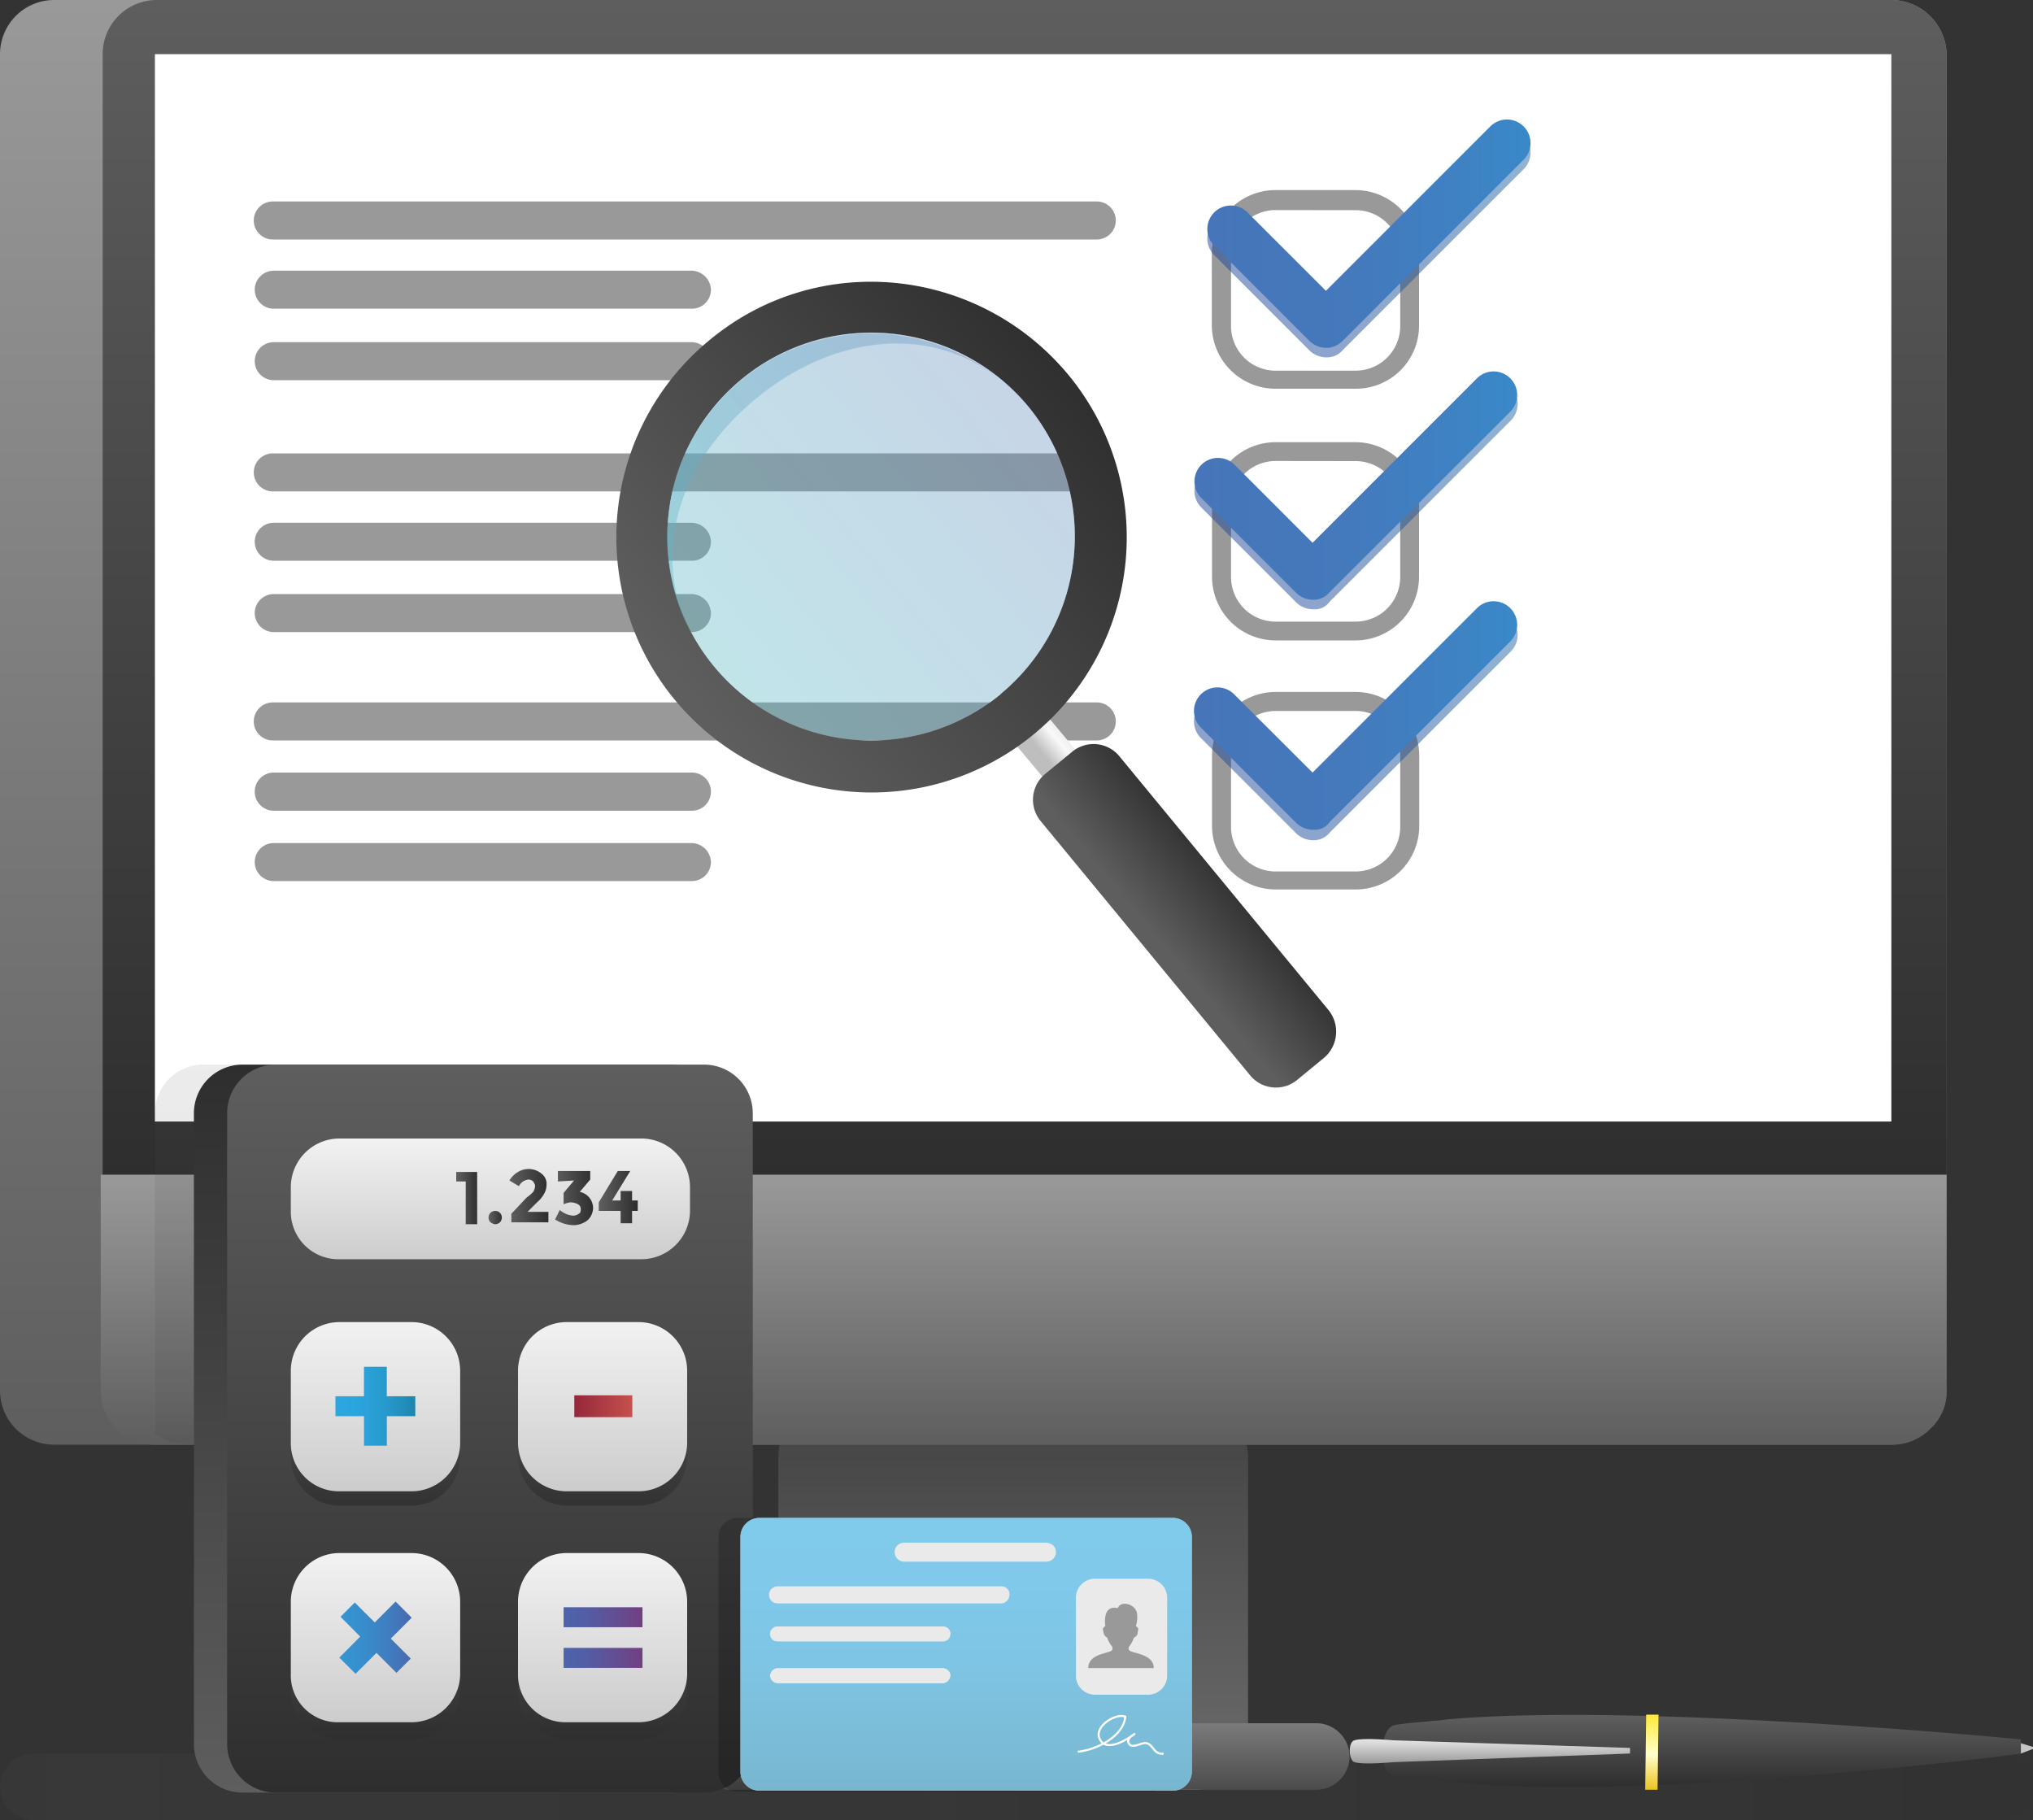<svg id="Layer_1" data-name="Layer 1" xmlns="http://www.w3.org/2000/svg" xmlns:xlink="http://www.w3.org/1999/xlink" viewBox="0 0 400 358.11"><rect x="0" y="0" width="400" height="358.11" fill="#333333" stroke="none"/><defs><style>.cls-1,.cls-14,.cls-23{opacity:0.2;}.cls-1,.cls-14,.cls-23,.cls-27,.cls-28,.cls-29,.cls-30,.cls-44,.cls-49,.cls-50,.cls-7,.cls-8{isolation:isolate;}.cls-1{fill:url(#linear-gradient);}.cls-2{fill:#c6c6c6;}.cls-3{fill:url(#linear-gradient-2);}.cls-4{fill:url(#linear-gradient-3);}.cls-5{fill:url(#linear-gradient-4);}.cls-6{fill:url(#linear-gradient-5);}.cls-7{opacity:0.3;}.cls-8{opacity:0.1;}.cls-9{fill:url(#linear-gradient-6);}.cls-10{fill:url(#linear-gradient-7);}.cls-11{fill:#fff;}.cls-12{fill:url(#linear-gradient-8);}.cls-13{fill:url(#linear-gradient-9);}.cls-15{fill:#999;}.cls-16{opacity:0.5;}.cls-17{fill:url(#linear-gradient-10);}.cls-18{fill:url(#linear-gradient-11);}.cls-19{fill:url(#linear-gradient-12);}.cls-20{fill:url(#linear-gradient-13);}.cls-21{fill:url(#linear-gradient-14);}.cls-22{fill:url(#linear-gradient-15);}.cls-23{fill:url(#linear-gradient-16);}.cls-24{fill:url(#linear-gradient-17);}.cls-25{fill:url(#linear-gradient-18);}.cls-26{fill:url(#linear-gradient-19);}.cls-27,.cls-28,.cls-29,.cls-30{opacity:0.78;}.cls-27{fill:url(#linear-gradient-20);}.cls-28{fill:url(#linear-gradient-21);}.cls-29{fill:url(#linear-gradient-22);}.cls-30{fill:url(#linear-gradient-23);}.cls-31{fill:url(#linear-gradient-24);}.cls-32{fill:url(#linear-gradient-25);}.cls-33{fill:url(#linear-gradient-26);}.cls-34{fill:url(#linear-gradient-27);}.cls-35{fill:url(#linear-gradient-28);}.cls-36{fill:url(#linear-gradient-29);}.cls-37{fill:url(#linear-gradient-30);}.cls-38{fill:url(#linear-gradient-31);}.cls-39{fill:url(#linear-gradient-32);}.cls-40{fill:url(#linear-gradient-33);}.cls-41{fill:url(#linear-gradient-34);}.cls-42{fill:url(#linear-gradient-35);}.cls-43{fill:url(#linear-gradient-36);}.cls-44{opacity:0.6;fill:url(#linear-gradient-37);}.cls-45{fill:#eaeaea;}.cls-46{fill:none;stroke:#fff;stroke-miterlimit:10;stroke-width:0.4px;}.cls-47{fill:url(#linear-gradient-38);}.cls-48{fill:url(#linear-gradient-39);}.cls-49,.cls-50{opacity:0.38;}.cls-49{fill:url(#linear-gradient-40);}.cls-50{fill:url(#linear-gradient-41);}.cls-51{fill:url(#linear-gradient-42);}</style><linearGradient id="linear-gradient" y1="669.47" x2="400" y2="669.47" gradientTransform="translate(0 -317.9)" gradientUnits="userSpaceOnUse"><stop offset="0" stop-color="#5e5e5e" stop-opacity="0.5"/><stop offset="1" stop-color="#2e2e2e"/></linearGradient><linearGradient id="linear-gradient-2" x1="334.76" y1="655.56" x2="334.76" y2="669.56" gradientTransform="translate(0 -317.9)" gradientUnits="userSpaceOnUse"><stop offset="0" stop-color="#5e5e5e"/><stop offset="1" stop-color="#2e2e2e"/></linearGradient><linearGradient id="linear-gradient-3" x1="293.14" y1="664.95" x2="293.14" y2="660.17" gradientTransform="translate(0 -317.9)" gradientUnits="userSpaceOnUse"><stop offset="0" stop-color="#999"/><stop offset="1" stop-color="#e5e5e5"/></linearGradient><linearGradient id="linear-gradient-4" x1="325.01" y1="670.01" x2="325.01" y2="655.35" gradientTransform="translate(0 -317.9)" gradientUnits="userSpaceOnUse"><stop offset="0" stop-color="#ecc41c"/><stop offset="0.47" stop-color="#ffc"/><stop offset="0.99" stop-color="#ffe93c"/></linearGradient><linearGradient id="linear-gradient-5" x1="199.35" y1="670.12" x2="199.35" y2="592.83" gradientTransform="translate(0 -317.9)" gradientUnits="userSpaceOnUse"><stop offset="0" stop-color="#999"/><stop offset="1" stop-color="#5e5e5e"/></linearGradient><linearGradient id="linear-gradient-6" x1="191.49" y1="317.9" x2="191.49" y2="602.14" xlink:href="#linear-gradient-5"/><linearGradient id="linear-gradient-7" x1="201.59" y1="317.9" x2="201.59" y2="549.04" xlink:href="#linear-gradient-2"/><linearGradient id="linear-gradient-8" x1="201.4" y1="549.2" x2="201.4" y2="602.2" xlink:href="#linear-gradient-5"/><linearGradient id="linear-gradient-9" x1="201.31" y1="657.05" x2="201.31" y2="670.14" xlink:href="#linear-gradient-5"/><linearGradient id="linear-gradient-10" x1="237.78" y1="365.73" x2="301.28" y2="365.73" gradientTransform="translate(0 -317.9)" gradientUnits="userSpaceOnUse"><stop offset="0" stop-color="#1b4698"/><stop offset="0.36" stop-color="#1c4a99"/><stop offset="0.7" stop-color="#1f559e"/><stop offset="1" stop-color="#2366a5"/></linearGradient><linearGradient id="linear-gradient-11" x1="237.78" y1="363.86" x2="301.28" y2="363.86" gradientTransform="translate(0 -317.9)" gradientUnits="userSpaceOnUse"><stop offset="0" stop-color="#4775b9"/><stop offset="0.45" stop-color="#4479bc"/><stop offset="0.87" stop-color="#3d84c5"/><stop offset="1" stop-color="#3989c9"/></linearGradient><linearGradient id="linear-gradient-12" x1="235.29" y1="415.28" x2="298.79" y2="415.28" xlink:href="#linear-gradient-10"/><linearGradient id="linear-gradient-13" x1="235.29" y1="413.41" x2="298.79" y2="413.41" xlink:href="#linear-gradient-11"/><linearGradient id="linear-gradient-14" x1="235.29" y1="460.72" x2="298.79" y2="460.72" xlink:href="#linear-gradient-10"/><linearGradient id="linear-gradient-15" x1="235.29" y1="458.67" x2="298.79" y2="458.67" xlink:href="#linear-gradient-11"/><linearGradient id="linear-gradient-16" x1="82.19" y1="496.89" x2="82.19" y2="698.73" xlink:href="#linear-gradient"/><linearGradient id="linear-gradient-17" x1="89.86" y1="670.59" x2="89.86" y2="527.34" xlink:href="#linear-gradient-2"/><linearGradient id="linear-gradient-18" x1="96.4" y1="527.34" x2="96.4" y2="670.59" xlink:href="#linear-gradient-2"/><linearGradient id="linear-gradient-19" x1="96.49" y1="541.98" x2="96.49" y2="565.82" gradientTransform="translate(0 -317.9)" gradientUnits="userSpaceOnUse"><stop offset="0" stop-color="#f2f2f2"/><stop offset="1" stop-color="#ccc"/></linearGradient><linearGradient id="linear-gradient-20" x1="73.87" y1="580.73" x2="73.87" y2="614.11" xlink:href="#linear-gradient"/><linearGradient id="linear-gradient-21" x1="118.56" y1="580.73" x2="118.56" y2="614.11" xlink:href="#linear-gradient"/><linearGradient id="linear-gradient-22" x1="118.56" y1="626.76" x2="118.56" y2="660.13" xlink:href="#linear-gradient"/><linearGradient id="linear-gradient-23" x1="73.87" y1="626.76" x2="73.87" y2="660.13" xlink:href="#linear-gradient"/><linearGradient id="linear-gradient-24" x1="73.87" y1="578.02" x2="73.87" y2="611.4" xlink:href="#linear-gradient-19"/><linearGradient id="linear-gradient-25" x1="118.56" y1="578.02" x2="118.56" y2="611.4" xlink:href="#linear-gradient-19"/><linearGradient id="linear-gradient-26" x1="73.87" y1="623.56" x2="73.87" y2="656.93" xlink:href="#linear-gradient-19"/><linearGradient id="linear-gradient-27" x1="118.56" y1="623.56" x2="118.56" y2="656.93" xlink:href="#linear-gradient-19"/><linearGradient id="linear-gradient-28" x1="66.13" y1="594.57" x2="81.74" y2="594.57" gradientTransform="translate(0 -317.9)" gradientUnits="userSpaceOnUse"><stop offset="0" stop-color="#2ca7e0"/><stop offset="0.28" stop-color="#2ba4dc"/><stop offset="0.56" stop-color="#289cd0"/><stop offset="0.84" stop-color="#228fbc"/><stop offset="1" stop-color="#1e85ad"/></linearGradient><linearGradient id="linear-gradient-29" x1="113.03" y1="594.57" x2="124.42" y2="594.57" gradientTransform="translate(0 -317.9)" gradientUnits="userSpaceOnUse"><stop offset="0" stop-color="#94273a"/><stop offset="1" stop-color="#c6514d"/></linearGradient><linearGradient id="linear-gradient-30" x1="66.92" y1="640.11" x2="80.96" y2="640.11" gradientTransform="translate(0 -317.9)" gradientUnits="userSpaceOnUse"><stop offset="0" stop-color="#3495d2"/><stop offset="0.28" stop-color="#378fcd"/><stop offset="0.65" stop-color="#3f7fc1"/><stop offset="1" stop-color="#4969b0"/></linearGradient><linearGradient id="linear-gradient-31" x1="110.94" y1="640.11" x2="126.51" y2="640.11" gradientTransform="translate(0 -317.9)" gradientUnits="userSpaceOnUse"><stop offset="0" stop-color="#4c64ad"/><stop offset="0.31" stop-color="#545ca4"/><stop offset="0.8" stop-color="#69488c"/><stop offset="1" stop-color="#733e81"/></linearGradient><linearGradient id="linear-gradient-32" x1="89.93" y1="553.62" x2="94.13" y2="553.62" xlink:href="#linear-gradient-2"/><linearGradient id="linear-gradient-33" x1="96.28" y1="557.45" x2="98.89" y2="557.45" xlink:href="#linear-gradient-2"/><linearGradient id="linear-gradient-34" x1="100.4" y1="553.15" x2="107.89" y2="553.15" xlink:href="#linear-gradient-2"/><linearGradient id="linear-gradient-35" x1="109.22" y1="553.62" x2="116.63" y2="553.62" xlink:href="#linear-gradient-2"/><linearGradient id="linear-gradient-36" x1="117.98" y1="553.43" x2="125.54" y2="553.43" xlink:href="#linear-gradient-2"/><linearGradient id="linear-gradient-37" x1="190.09" y1="616.64" x2="190.09" y2="670.31" xlink:href="#linear-gradient-28"/><linearGradient id="linear-gradient-38" x1="-88.66" y1="852.76" x2="-80.3" y2="852.76" gradientTransform="matrix(0.77, -0.64, 0.64, 0.77, -271.86, -564.49)" gradientUnits="userSpaceOnUse"><stop offset="0" stop-color="#bebebe"/><stop offset="0.47" stop-color="#f9f9f9"/><stop offset="0.99" stop-color="#ddd"/></linearGradient><linearGradient id="linear-gradient-39" x1="-134.75" y1="799.1" x2="-34.33" y2="799.1" gradientTransform="matrix(0.77, -0.64, 0.64, 0.77, -271.86, -564.49)" xlink:href="#linear-gradient-2"/><linearGradient id="linear-gradient-40" x1="-124.78" y1="798.97" x2="-44.54" y2="798.97" gradientTransform="matrix(0.77, -0.64, 0.64, 0.77, -271.86, -564.49)" gradientUnits="userSpaceOnUse"><stop offset="0" stop-color="#5db8c6"/><stop offset="1" stop-color="#6a90bf"/></linearGradient><linearGradient id="linear-gradient-41" x1="-124.79" y1="779.06" x2="-44.55" y2="779.06" xlink:href="#linear-gradient-40"/><linearGradient id="linear-gradient-42" x1="-94.49" y1="895.8" x2="-74.44" y2="895.8" gradientTransform="matrix(0.77, -0.64, 0.64, 0.77, -271.86, -564.49)" xlink:href="#linear-gradient-2"/></defs><title>Il_verification</title><g id="Web_Etc" data-name="Web Etc"><path class="cls-1" d="M393.45,345H6.55A6.63,6.63,0,0,0,0,351.57H0a6.62,6.62,0,0,0,6.55,6.54h386.9a6.62,6.62,0,0,0,6.55-6.54h0A6.4,6.4,0,0,0,393.45,345Z"/></g><g id="Verification_web"><polygon class="cls-2" points="400 344.09 400 343.71 397.57 342.96 397.57 345.02 400 344.09"/><path class="cls-3" d="M284.62,350.44c-.38,0-7.67-.74-10.29-1.12-3.36-.37-3-9.16,0-9.91,3-.56,9.91-.93,10.29-1.12,38-3.37,113,3.93,113,3.93V345C397.57,345.21,319.4,354.93,284.62,350.44Z"/><path class="cls-4" d="M320.71,345V343.9l-46.56-1.5s-6-.56-7.67,0c-1.31.38-1.12,3.93,0,4.3,1.87.57,7.67,0,7.67,0Z"/><polygon class="cls-5" points="326.13 352.13 326.32 337.35 323.89 337.35 323.7 352.13 326.13 352.13"/><path class="cls-6" d="M245.54,340.35c0,6.54-4.68,11.78-10.66,11.78H163.81c-5.79,0-10.65-5.24-10.65-11.78V286.49c0-6.55,4.67-11.78,10.65-11.78h71.07c5.79,0,10.66,5.23,10.66,11.78Z"/><path class="cls-7" d="M245.54,339.78c0,6.55-4.68,11.79-10.66,11.79H163.81c-5.79,0-10.65-5.24-10.65-11.79V285.93c0-6.55,4.67-11.78,10.65-11.78h71.07c5.79,0,10.66,5.23,10.66,11.78Z"/><path class="cls-8" d="M383,10.66V273.59a9.87,9.87,0,0,1-3.18,7.48,10.57,10.57,0,0,1-7.48,3.17H10.66A10.65,10.65,0,0,1,0,273.59V10.66A10.66,10.66,0,0,1,10.66,0H372.14A10.94,10.94,0,0,1,383,10.66Z"/><path class="cls-9" d="M383,10.66V273.59a9.87,9.87,0,0,1-3.18,7.48,10.57,10.57,0,0,1-7.48,3.17H10.66A10.65,10.65,0,0,1,0,273.59V10.66A10.66,10.66,0,0,1,10.66,0H372.14A10.94,10.94,0,0,1,383,10.66Z"/><path class="cls-10" d="M383,10.66V231.14H20.2V10.66A10.65,10.65,0,0,1,30.86,0H372.14A10.94,10.94,0,0,1,383,10.66Z"/><rect class="cls-11" x="30.48" y="10.66" width="341.65" height="210"/><path class="cls-12" d="M383,231.14v42.45a9.87,9.87,0,0,1-3.18,7.48,10.57,10.57,0,0,1-7.48,3.17H30.11a10.7,10.7,0,0,1-10.29-10.65V231.14Z"/><path class="cls-13" d="M265.54,345.58a6.62,6.62,0,0,1-6.54,6.55H143.62a6.63,6.63,0,0,1-6.55-6.55h0a6.63,6.63,0,0,1,6.55-6.54H259a6.62,6.62,0,0,1,6.54,6.54Z"/><path class="cls-14" d="M265.54,345.58a6.62,6.62,0,0,1-6.54,6.55H143.62a6.63,6.63,0,0,1-6.55-6.55h0a6.63,6.63,0,0,1,6.55-6.54H259a6.62,6.62,0,0,1,6.54,6.54Z"/><path class="cls-15" d="M219.54,43.38a3.75,3.75,0,0,1-3.74,3.74H53.67a3.75,3.75,0,0,1-3.74-3.74h0a3.75,3.75,0,0,1,3.74-3.74H215.8a3.75,3.75,0,0,1,3.74,3.74Z"/><path class="cls-15" d="M139.88,57a3.75,3.75,0,0,1-3.74,3.74H53.86A3.75,3.75,0,0,1,50.12,57h0a3.75,3.75,0,0,1,3.74-3.74h82.28A3.88,3.88,0,0,1,139.88,57Z"/><path class="cls-15" d="M139.88,71.06a3.75,3.75,0,0,1-3.74,3.74H53.86a3.75,3.75,0,0,1-3.74-3.74h0a3.75,3.75,0,0,1,3.74-3.74h82.28a3.88,3.88,0,0,1,3.74,3.74Z"/><path class="cls-15" d="M219.54,92.94a3.75,3.75,0,0,1-3.74,3.74H53.67a3.75,3.75,0,0,1-3.74-3.74h0a3.75,3.75,0,0,1,3.74-3.74H215.8a3.75,3.75,0,0,1,3.74,3.74Z"/><path class="cls-15" d="M139.88,106.59a3.75,3.75,0,0,1-3.74,3.74H53.86a3.75,3.75,0,0,1-3.74-3.74h0a3.75,3.75,0,0,1,3.74-3.74h82.28a3.88,3.88,0,0,1,3.74,3.74Z"/><path class="cls-15" d="M139.88,120.62a3.75,3.75,0,0,1-3.74,3.74H53.86a3.75,3.75,0,0,1-3.74-3.74h0a3.75,3.75,0,0,1,3.74-3.74h82.28a3.88,3.88,0,0,1,3.74,3.74Z"/><path class="cls-15" d="M219.54,141.94a3.75,3.75,0,0,1-3.74,3.74H53.67a3.75,3.75,0,0,1-3.74-3.74h0a3.75,3.75,0,0,1,3.74-3.74H215.8a3.75,3.75,0,0,1,3.74,3.74Z"/><path class="cls-15" d="M139.88,155.77a3.75,3.75,0,0,1-3.74,3.74H53.86a3.75,3.75,0,0,1-3.74-3.74h0A3.75,3.75,0,0,1,53.86,152h82.28a3.75,3.75,0,0,1,3.74,3.74Z"/><path class="cls-15" d="M139.88,169.61a3.75,3.75,0,0,1-3.74,3.74H53.86a3.75,3.75,0,0,1-3.74-3.74h0a3.75,3.75,0,0,1,3.74-3.74h82.28a3.88,3.88,0,0,1,3.74,3.74Z"/><path class="cls-15" d="M266.67,76.48H251A12.53,12.53,0,0,1,238.43,64v-14A12.53,12.53,0,0,1,251,37.4h15.71A12.53,12.53,0,0,1,279.2,49.93V64A12.41,12.41,0,0,1,266.67,76.48ZM251,41.33a8.78,8.78,0,0,0-8.79,8.79v14A8.78,8.78,0,0,0,251,72.93h15.71a8.78,8.78,0,0,0,8.79-8.79v-14a8.78,8.78,0,0,0-8.79-8.79Z"/><path class="cls-15" d="M266.67,126H251a12.53,12.53,0,0,1-12.53-12.53v-14A12.53,12.53,0,0,1,251,87h15.71A12.53,12.53,0,0,1,279.2,99.49v14A12.53,12.53,0,0,1,266.67,126ZM251,90.7a8.78,8.78,0,0,0-8.79,8.79v14A8.78,8.78,0,0,0,251,122.3h15.71a8.78,8.78,0,0,0,8.79-8.79v-14a8.78,8.78,0,0,0-8.79-8.79Z"/><path class="cls-15" d="M266.67,175H251a12.54,12.54,0,0,1-12.53-12.53V148.67A12.53,12.53,0,0,1,251,136.14h15.71a12.53,12.53,0,0,1,12.53,12.53v14A12.5,12.5,0,0,1,266.67,175ZM251,139.88a8.78,8.78,0,0,0-8.79,8.79v14a8.78,8.78,0,0,0,8.79,8.79h15.71a8.78,8.78,0,0,0,8.79-8.79v-14a8.78,8.78,0,0,0-8.79-8.79Z"/><g class="cls-16"><path class="cls-17" d="M261.06,70.31A4.78,4.78,0,0,1,257.69,69L239,50.3a4.63,4.63,0,1,1,6.55-6.54l15.33,15.33,32.35-32.35a4.63,4.63,0,0,1,6.55,6.55L264.24,68.82A4,4,0,0,1,261.06,70.31Z"/></g><path class="cls-18" d="M261.06,68.44a4.78,4.78,0,0,1-3.37-1.31L239,48.43a4.63,4.63,0,1,1,6.55-6.54l15.33,15.33,32.35-32.35a4.63,4.63,0,0,1,6.55,6.55L264.24,67A4.64,4.64,0,0,1,261.06,68.44Z"/><g class="cls-16"><path class="cls-19" d="M258.44,119.87a4.8,4.8,0,0,1-3.37-1.31l-18.7-18.7a4.63,4.63,0,1,1,6.55-6.55l15.33,15.34L290.6,76.3a4.63,4.63,0,1,1,6.55,6.54l-35.53,35.53A3.5,3.5,0,0,1,258.44,119.87Z"/></g><path class="cls-20" d="M258.44,118a4.8,4.8,0,0,1-3.37-1.31L236.37,98a4.63,4.63,0,1,1,6.55-6.55l15.33,15.34L290.6,74.43A4.63,4.63,0,0,1,297.15,81L261.62,116.5A4,4,0,0,1,258.44,118Z"/><g class="cls-16"><path class="cls-21" d="M258.44,165.31a4.8,4.8,0,0,1-3.37-1.31l-18.7-18.7a4.63,4.63,0,1,1,6.55-6.54l15.33,15.33,32.35-32.35a4.63,4.63,0,1,1,6.55,6.54l-35.53,35.53A4,4,0,0,1,258.44,165.31Z"/></g><path class="cls-22" d="M258.44,163.25a4.8,4.8,0,0,1-3.37-1.31l-18.7-18.7a4.63,4.63,0,1,1,6.55-6.54L258.25,152l32.35-32.35a4.63,4.63,0,0,1,6.55,6.55l-35.53,35.53A3.52,3.52,0,0,1,258.44,163.25Z"/><path class="cls-23" d="M124.36,209.44H40A9.58,9.58,0,0,0,30.48,219v63a9.66,9.66,0,0,0,6,2.06h97.42V219A9.58,9.58,0,0,0,124.36,209.44Z"/><path class="cls-24" d="M132,352.69H47.69a9.58,9.58,0,0,1-9.54-9.54V219a9.58,9.58,0,0,1,9.54-9.54H132a9.58,9.58,0,0,1,9.54,9.54V343.15A9.46,9.46,0,0,1,132,352.69Z"/><path class="cls-25" d="M138.57,352.69H54.23a9.58,9.58,0,0,1-9.54-9.54V219a9.58,9.58,0,0,1,9.54-9.54h84.34a9.58,9.58,0,0,1,9.54,9.54V343.15A9.58,9.58,0,0,1,138.57,352.69Z"/><path class="cls-26" d="M57.22,238.24v-4.67A9.58,9.58,0,0,1,66.76,224h59.47a9.58,9.58,0,0,1,9.53,9.54v4.67a9.58,9.58,0,0,1-9.53,9.54H66.76A9.35,9.35,0,0,1,57.22,238.24Z"/><path class="cls-27" d="M57.22,286.68V272.46a9.58,9.58,0,0,1,9.54-9.53H81a9.58,9.58,0,0,1,9.54,9.53v14.22A9.58,9.58,0,0,1,81,296.21H66.76A9.57,9.57,0,0,1,57.22,286.68Z"/><path class="cls-28" d="M101.92,286.68V272.46a9.57,9.57,0,0,1,9.53-9.53h14.22a9.57,9.57,0,0,1,9.53,9.53v14.22a9.57,9.57,0,0,1-9.53,9.53H111.45A9.69,9.69,0,0,1,101.92,286.68Z"/><path class="cls-29" d="M101.92,332.68V318.47a9.58,9.58,0,0,1,9.53-9.54h14.22a9.58,9.58,0,0,1,9.53,9.54v14.21a9.58,9.58,0,0,1-9.53,9.54H111.45A9.58,9.58,0,0,1,101.92,332.68Z"/><path class="cls-30" d="M57.22,332.68V318.47a9.58,9.58,0,0,1,9.54-9.54H81a9.58,9.58,0,0,1,9.54,9.54v14.21A9.58,9.58,0,0,1,81,342.22H66.76A9.47,9.47,0,0,1,57.22,332.68Z"/><path class="cls-31" d="M57.22,283.87V269.66a9.58,9.58,0,0,1,9.54-9.54H81a9.58,9.58,0,0,1,9.54,9.54v14.21A9.58,9.58,0,0,1,81,293.41H66.76A9.46,9.46,0,0,1,57.22,283.87Z"/><path class="cls-32" d="M101.92,283.87V269.66a9.58,9.58,0,0,1,9.53-9.54h14.22a9.58,9.58,0,0,1,9.53,9.54v14.21a9.58,9.58,0,0,1-9.53,9.54H111.45A9.58,9.58,0,0,1,101.92,283.87Z"/><path class="cls-33" d="M57.22,329.31V315.1a9.58,9.58,0,0,1,9.54-9.54H81a9.58,9.58,0,0,1,9.54,9.54v14.21A9.58,9.58,0,0,1,81,338.85H66.76A9.24,9.24,0,0,1,57.22,329.31Z"/><path class="cls-34" d="M101.92,329.31V315.1a9.58,9.58,0,0,1,9.53-9.54h14.22a9.58,9.58,0,0,1,9.53,9.54v14.21a9.58,9.58,0,0,1-9.53,9.54H111.45A9.34,9.34,0,0,1,101.92,329.31Z"/><path class="cls-35" d="M71.62,284.43v-5.8H66v-3.92h5.61v-5.8h4.49v5.8h5.61v3.92H76.11v5.8Z"/><path class="cls-36" d="M113,278.82v-4.3h11.41v4.3Z"/><path class="cls-37" d="M66.76,326.13,70.87,322,67,318.09l2.8-2.8,3.93,3.92,4.11-4.11L81,318.28l-4.11,4.11,3.93,3.93L78,329.13l-3.93-3.93-4.11,4.11Z"/><path class="cls-38" d="M110.89,316.22h15.52v3.93H110.89Zm0,8h15.52v3.93H110.89Z"/><path class="cls-39" d="M89.76,230.58h4.12v10.28H91.63v-8.41H89.76Z"/><path class="cls-40" d="M96.49,240.49a1.47,1.47,0,0,1-.37-.94,1.44,1.44,0,0,1,.37-.93,1.42,1.42,0,0,1,.94-.38,1.3,1.3,0,0,1,1.31,1.31,1.42,1.42,0,0,1-.38.94,1.44,1.44,0,0,1-.93.37C97.05,240.86,96.87,240.67,96.49,240.49Z"/><path class="cls-41" d="M104.91,234.5a2.6,2.6,0,0,0,.37-1.12c0-.37-.18-.56-.37-.93a1.42,1.42,0,0,0-.94-.38,2.36,2.36,0,0,0-1.87,1.31l-1.87-1.12a4.76,4.76,0,0,1,1.69-1.68,4,4,0,0,1,4.67.37,2.51,2.51,0,0,1,.94,2.24,3.49,3.49,0,0,1-.38,1.5,5.88,5.88,0,0,1-1.49,1.87l-1.87,1.87h4.11v2.06h-7.29V238.8l3-3.18A8,8,0,0,0,104.91,234.5Z"/><path class="cls-42" d="M109.77,232.45v-2.06h6.36v1.68l-2.06,2.43a3.18,3.18,0,0,1,1.87,1.12,3.33,3.33,0,0,1,.75,1.87,3.38,3.38,0,0,1-1.12,2.62,4.63,4.63,0,0,1-2.81.94,7.2,7.2,0,0,1-3.55-1.12l.93-1.87a4.52,4.52,0,0,0,2.62,1.12,1.94,1.94,0,0,0,1.12-.38c.38-.18.38-.56.38-.93a1,1,0,0,0-.56-.94,3,3,0,0,0-1.5-.37,5,5,0,0,0-1.31.37v-2.24l2.06-2.43-3.18.19Z"/><path class="cls-43" d="M122.11,236.19v-1.87h2.25v1.87h1.12v2.05h-1.12v2.43h-2.25v-2.43h-4.3v-1.68l3.74-6.17H124l-3.55,5.8Z"/><path class="cls-14" d="M226.46,298.64H145.11a3.76,3.76,0,0,0-3.74,3.74v46.38a3.75,3.75,0,0,0,3.74,3.74h81.35a3.75,3.75,0,0,0,3.74-3.74V302.57A3.8,3.8,0,0,0,226.46,298.64Z"/><path class="cls-11" d="M234.5,348.57a3.75,3.75,0,0,1-3.74,3.74H149.42a3.75,3.75,0,0,1-3.74-3.74V302.38a3.75,3.75,0,0,1,3.74-3.74h81.34a3.75,3.75,0,0,1,3.74,3.74Z"/><path class="cls-44" d="M234.5,348.57a3.75,3.75,0,0,1-3.74,3.74H149.42a3.75,3.75,0,0,1-3.74-3.74V302.38a3.75,3.75,0,0,1,3.74-3.74h81.34a3.75,3.75,0,0,1,3.74,3.74Z"/><path class="cls-45" d="M229.64,329.69a3.75,3.75,0,0,1-3.74,3.74H215.43a3.75,3.75,0,0,1-3.74-3.74V314.35a3.75,3.75,0,0,1,3.74-3.74H225.9a3.75,3.75,0,0,1,3.74,3.74Z"/><path class="cls-15" d="M222.35,324.82c-.56-.37-.19-.93,0-1.12a5.29,5.29,0,0,0,.74-1.49c.75-.38.75-.75.75-1.13.38-.93-.37-1.12-.37-1.12a5.5,5.5,0,0,0,.19-2.8c-.57-1.69-3.18-2.25-3.74-.75-3.18-.75-2.44,3.55-2.44,3.55s-.74.19-.37,1.12a1.37,1.37,0,0,0,.75,1.13,5.12,5.12,0,0,0,.75,1.49c.18.19.56.75,0,1.12-1.13.57-4.49.75-4.49,3.37H227C227,325.57,223.47,325.39,222.35,324.82Z"/><path class="cls-45" d="M207.76,305.38a1.88,1.88,0,0,1-1.87,1.87h-28a1.88,1.88,0,0,1-1.87-1.87h0a1.87,1.87,0,0,1,1.87-1.87h28c1.31.18,1.87.93,1.87,1.87Z"/><path class="cls-45" d="M198.6,313.79a1.67,1.67,0,0,1-1.69,1.68H153a1.66,1.66,0,0,1-1.68-1.68h0a1.67,1.67,0,0,1,1.68-1.68h43.94a1.57,1.57,0,0,1,1.69,1.68Z"/><path class="cls-45" d="M187,321.46a1.47,1.47,0,0,1-1.49,1.49H153a1.47,1.47,0,0,1-1.5-1.49h0A1.48,1.48,0,0,1,153,320h32.54a1.47,1.47,0,0,1,1.49,1.5Z"/><path class="cls-45" d="M187,329.69a1.6,1.6,0,0,1-1.49,1.49H153a1.61,1.61,0,0,1-1.5-1.49h0a1.61,1.61,0,0,1,1.5-1.5h32.54a1.6,1.6,0,0,1,1.49,1.5Z"/><path class="cls-46" d="M212.06,344.65c3.74-.38,9-3,9.35-6.92-1.87-.75-6.36,2-5,4.49,1.31,2.61,5.43,0,6.92-1.13-1.12.56-1.87,1.5-.93,2.25.74.56,2.24-.56,3.18-.38,1.49.38,1.3,2.25,3.36,2.06"/><polygon class="cls-47" points="212.25 148.29 205.7 153.53 199.16 145.68 205.7 140.44 212.25 148.29"/><path class="cls-48" d="M139.5,67a50.21,50.21,0,1,0,70.69,6.73C192.43,52.36,160.82,49.18,139.5,67Zm57.41,69.56A40.12,40.12,0,1,1,202.34,80,40.24,40.24,0,0,1,196.91,136.51Z"/><path class="cls-49" d="M196.91,136.51A40.12,40.12,0,1,1,202.34,80,40.24,40.24,0,0,1,196.91,136.51Z"/><path class="cls-50" d="M148.85,78.35c17-14,39.46-15.33,53.49,1.87a40.12,40.12,0,0,0-61.9,51.06C126.23,114.07,131.65,92.38,148.85,78.35Z"/><path class="cls-51" d="M260.5,208.13l-5.24,4.31a6.57,6.57,0,0,1-9.35-.94l-41.14-49.93a6.58,6.58,0,0,1,.93-9.35l5.24-4.3a6.58,6.58,0,0,1,9.35.93l41.14,49.93A6.75,6.75,0,0,1,260.5,208.13Z"/></g></svg>